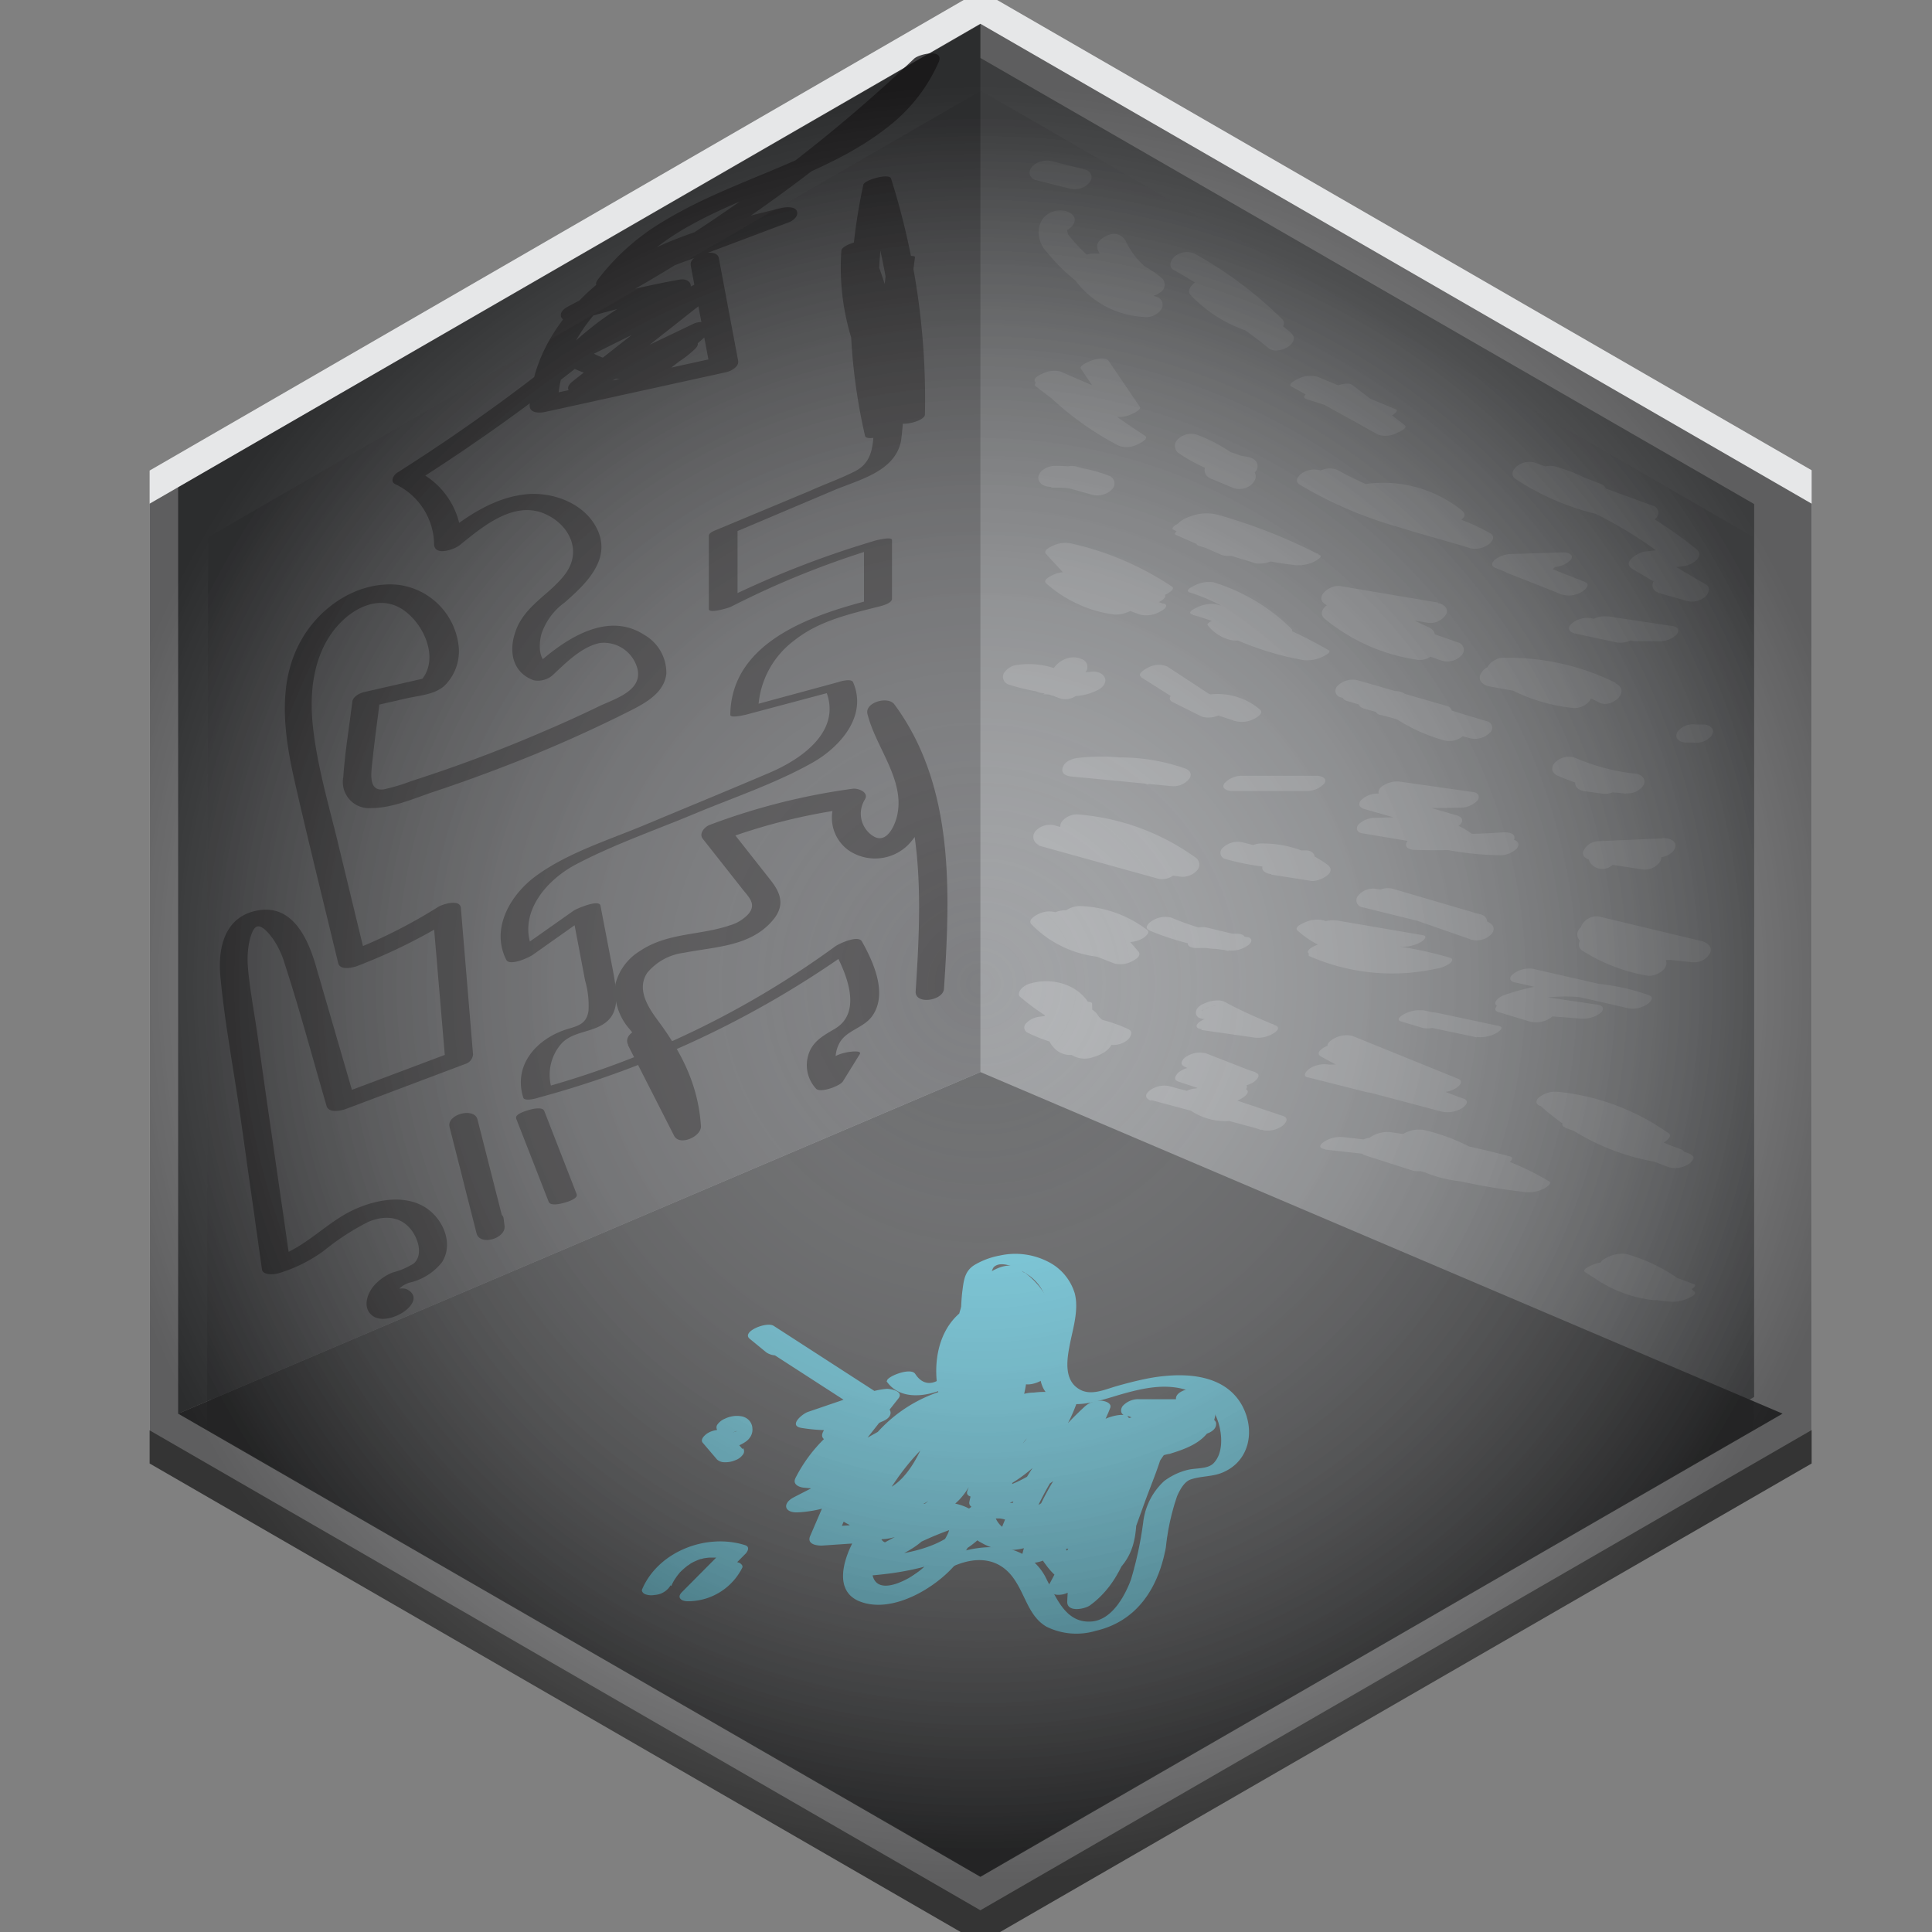 <svg xmlns="http://www.w3.org/2000/svg" xmlns:xlink="http://www.w3.org/1999/xlink" viewBox="0 0 200 200"><rect x="0" y="0" width="200" height="200" fill="#808080" stroke="none"/><defs><style>.cls-1{opacity:0.84;}.cls-2{fill:#939598;}.cls-3{fill:#e6e7e8;}.cls-4{fill:#58595b;}.cls-5{fill:#6d6e71;}.cls-6{fill:#a7a9ac;}.cls-7{fill:#6acce2;}.cls-8{fill:#414042;}.cls-9{opacity:0.59;}.cls-10{fill:url(#radial-gradient);}.cls-11{fill:url(#radial-gradient-2);}</style><radialGradient id="radial-gradient" cx="101.49" cy="101.82" r="89.7" gradientUnits="userSpaceOnUse"><stop offset="0" stop-color="#fff" stop-opacity="0.2"/><stop offset="1"/></radialGradient><radialGradient id="radial-gradient-2" cx="101.49" cy="101.82" r="92.94" gradientUnits="userSpaceOnUse"><stop offset="0" stop-color="#fff"/><stop offset="1"/></radialGradient></defs><g id="Basement"><polygon class="cls-2" points="184.53 50.45 101.49 2.5 18.44 50.45 18.44 146.34 101.49 194.29 184.53 146.34 184.53 50.45"/><path class="cls-3" d="M101.49,197.75l-86-49.68V48.71L101.49-1l86.05,49.68v99.36Zm-80-53.14,80.05,46.21,80.05-46.21V52.18L101.49,6l-80,46.22Z"/><polygon class="cls-4" points="184.53 146.34 101.49 110.98 18.44 146.34 101.49 194.29 184.53 146.34"/><polygon class="cls-5" points="101.49 110.98 101.49 2.5 18.44 50.45 18.44 146.34 101.49 110.98"/><path class="cls-6" d="M113.88,105.59a1.81,1.81,0,0,0-1.52-1.31,3.48,3.48,0,0,0-.91,0,4.19,4.19,0,0,0-1.89.59,2.3,2.3,0,0,0-.48,3.57,2.24,2.24,0,0,0,1.72.77,4,4,0,0,0,1.6-.33c.25-.1.8-.31.78-.65l-.13-4.34c0-.17-.44-.2-.51-.2a3.43,3.43,0,0,0-1.06.14,3.19,3.19,0,0,0-1,.41c-.15.1-.35.22-.34.43l.14,4.33,2.38-1h-.09c-.12,0,.11,0,.12,0l-.17,0-.08,0c-.11,0,.06,0,.06,0l-.17-.09a2.12,2.12,0,0,1-.53-.46l.09.11a2.5,2.5,0,0,1-.5-1.87l0,.14a2,2,0,0,1,.22-.64l.09-.14c.06-.1-.12.11,0,0l.13-.12c.11-.1-.23.16,0,0l-1.37.49c.21-.05-.33,0-.39,0h.09c.08,0,0,0-.11,0l.17,0c.17,0-.11-.07,0,0a1.61,1.61,0,0,1,.54.43l-.08-.11a1.54,1.54,0,0,1,.27.58c0,.17.4.2.51.2a4.11,4.11,0,0,0,2.05-.55c.13-.09.38-.24.34-.43Z"/><path class="cls-6" d="M113.1,104.66c-.92-2.57-3.9-3.56-6.37-2.87a2,2,0,0,0-1.06.63c-.15.2-.32.56-.07.77a24.83,24.83,0,0,0,9.17,4.93,2.28,2.28,0,0,0,1.92-.44c.34-.29.68-.88.1-1.15a16,16,0,0,0-9.14-1.28,2.2,2.2,0,0,0-1.44.7.58.58,0,0,0,.13.93,15.52,15.52,0,0,0,7,1.65l-.91-.73,0,.2c0,.08.08-.09,0,0,0,0,.29-.24.18-.17s.33-.14.36-.15c-.2.06.1,0,.15,0,.21,0,.26,0,.16,0s-.06,0,0,0,.11,0,0,0l.12,0-.07,0c.08.06.1.07,0,0s-.08-.06-.09-.24c0,.12,0-.07,0-.09s0,.08,0-.07c-.11.19,0-.06,0,0s0,0,0,0a.63.63,0,0,1-.2.13,1.63,1.63,0,0,1-.69.13c-.08,0-.34-.11-.16,0l2.28-1.49-3.79-2.23a2.09,2.09,0,0,0-1.73.06c-.36.18-1,.57-.86,1.07.8,2.55,3.62,3.49,6,3,.34-.08,1.78-.82,1.12-1.4l-3.26-2.87a1.86,1.86,0,0,0-1.93-.09c-.33.16-1.28.81-.75,1.27l3.26,2.87,1.12-1.4c.34-.08.07,0,0,0s-.24,0,0,0l-.36,0c.14,0,.08,0,0,0a2.64,2.64,0,0,1-1-.4,3,3,0,0,1-1.29-1.68l-2.59,1.14,3.79,2.23a2.15,2.15,0,0,0,2.06-.24c.46-.3.8-.88.22-1.25a3.16,3.16,0,0,0-3.46.53,1.65,1.65,0,0,0-.5,2.23,2.58,2.58,0,0,0,2.68.53c.84-.22,2-.86,2-1.85,0-.5-.47-.74-.91-.74a12.73,12.73,0,0,1-5.76-1.35L107.3,107a12.54,12.54,0,0,1,7.2,1l2-1.59a22.63,22.63,0,0,1-8.24-4.42l-1.12,1.4c.1,0,.41,0,.06,0l.29,0c.15,0-.22,0,0,0,0,0,.39,0,.13,0a2.67,2.67,0,0,1,1,.36,3.22,3.22,0,0,1,1.47,1.71c.22.62,1.16.57,1.67.42s1.45-.57,1.23-1.19Z"/><path class="cls-6" d="M108.59,95.62a24.18,24.18,0,0,0,7.9,1.9,3.15,3.15,0,0,0,1.78-.37c.22-.13.86-.6.47-.89a12,12,0,0,0-6.83-2.46,2.56,2.56,0,0,0-1.83.66c-.37.4-.16.69.34.8a7.24,7.24,0,0,1,3.83,2.36l2.25-1.27-3.15-.8c-.51-.13-2.88.41-2.26,1.26a6.11,6.11,0,0,0,3.72,2.31,2.66,2.66,0,0,0,1.91-.46c.33-.22.71-.67.16-.91l-7.6-3.31a2.52,2.52,0,0,0-1.88.23c-.29.15-1,.57-.64,1a11.36,11.36,0,0,0,8.51,3.44,2.92,2.92,0,0,0,1.73-.57c.26-.21.5-.68,0-.83l-5.16-1.55a2.78,2.78,0,0,0-2,.31c-.34.19-.92.75-.28,1l5.77,2.26a2.52,2.52,0,0,0,1.88-.23c.31-.15,1-.55.64-1l-1.46-1.68c-.58-.68-3.35.33-2.7,1.08l1.46,1.69,2.51-1.2-5.77-2.26-2.33,1.31L114.69,99l1.75-1.39a9.5,9.5,0,0,1-7-3L107,95.75l7.6,3.31,2.07-1.38a4.85,4.85,0,0,1-2.82-2L111.54,97l3.15.81c.47.11,3-.47,2.26-1.27a8.63,8.63,0,0,0-4.73-2.71l-1.48,1.46a9.71,9.71,0,0,1,5.3,2.06l2.26-1.26a22.34,22.34,0,0,1-7.37-1.77,2.6,2.6,0,0,0-2.05.31c-.35.2-.91.74-.29,1Z"/><path class="cls-6" d="M119.14,113.87l11.7,3.14a2.55,2.55,0,0,0,1.91-.46c.29-.21.74-.76.14-1l-8.27-2.78a2.47,2.47,0,0,0-1.88.21c-.33.17-1,.58-.63,1a6.44,6.44,0,0,0,5.74,2,2.48,2.48,0,0,0,1.46-.65c.22-.24.33-.63-.09-.77a7.81,7.81,0,0,1-3.31-2.2l-1.17,1.22a3,3,0,0,1,1.78.41,2.36,2.36,0,0,0,1.89-.21c.24-.12,1.09-.66.62-1A12.85,12.85,0,0,0,124,110.5a2.59,2.59,0,0,0-1.91.45c-.29.22-.74.77-.15,1l4.52,1.5a2.59,2.59,0,0,0,1.89-.21c.33-.17,1-.58.62-1a12,12,0,0,0-4.1-3.19l-2.32,1.35,5.12,2L130,111l-4.4-1.4a2.62,2.62,0,0,0-2,.29c-.31.19-1,.84-.28,1.06l4.4,1.39a2.56,2.56,0,0,0,2-.29c.34-.2.92-.8.27-1l-5.12-2a2.59,2.59,0,0,0-2,.29c-.38.23-.89.77-.27,1.06a11,11,0,0,1,3.73,3l2.5-1.23-4.52-1.5-2,1.42a10.83,10.83,0,0,1,4.15,1.94l2.51-1.22a6.41,6.41,0,0,0-4.46-.41c-.34.08-1.69.64-1.17,1.22A8.73,8.73,0,0,0,126.9,116l1.37-1.42a4.16,4.16,0,0,1-3.46-1.61l-2.51,1.23,8.27,2.78,2.06-1.43-11.7-3.14a2.55,2.55,0,0,0-2,.55c-.49.42-.31.8.25,1Z"/><path class="cls-6" d="M137.16,119l17,1.91a3.21,3.21,0,0,0,1.91-.47c.25-.16.79-.59.2-.74a109.08,109.08,0,0,0-12.41-2.51,3.36,3.36,0,0,0-1.78.39c-.12.07-.92.56-.51.74a50.48,50.48,0,0,0,11.25,3.58,3.23,3.23,0,0,0,1.86-.29c.2-.08,1.08-.5.69-.81a20.08,20.08,0,0,0-8-3.83,3.15,3.15,0,0,0-1.86.28c-.17.08-1.1.53-.68.81a31,31,0,0,0,8.83,4l2.37-1.18-8.69-2.1a3.11,3.11,0,0,0-1.87.28c-.18.08-1.09.52-.68.81a13.49,13.49,0,0,0,7.16,2.48,3.65,3.65,0,0,0,1.78-.39c.16-.08.89-.51.51-.74a23.09,23.09,0,0,0-11.67-3.51,3.61,3.61,0,0,0-1.91.47c-.3.2-.73.53-.2.74a64.18,64.18,0,0,0,17.61,4.5,3.44,3.44,0,0,0,1.78-.39c.15-.08.89-.52.51-.74a28.67,28.67,0,0,0-17.31-3.92,3.43,3.43,0,0,0-1.73.55c-.26.19-.52.51-.07.66l5.06,1.62a3,3,0,0,0,2-.35c.29-.15,1-.62.34-.82l-5.06-1.62-1.8,1.21a26.3,26.3,0,0,1,15.82,3.68l2.29-1.13a62.7,62.7,0,0,1-17.11-4.42L140.75,119a21.38,21.38,0,0,1,10.81,3.27l2.29-1.13a11.93,11.93,0,0,1-6.3-2.24L145,120l8.69,2.11a3.2,3.2,0,0,0,2-.36c.27-.14,1-.64.34-.82a29.47,29.47,0,0,1-8.48-3.87l-2.54,1.09a19.16,19.16,0,0,1,7.62,3.68l2.55-1.1a48.56,48.56,0,0,1-10.9-3.41L142,118.4a103,103,0,0,1,11.91,2.43l2.11-1.21-17-1.91a3.11,3.11,0,0,0-2.05.55c-.45.33-.39.63.19.7Z"/><path class="cls-6" d="M170.2,133l2.46.92,2.56-1-7.83-1.82a3.5,3.5,0,0,0-1.86.31c-.17.07-1.07.46-.7.73a13.27,13.27,0,0,0,6.26,2.44,3.93,3.93,0,0,0,1.85-.31c.17-.07,1.07-.46.71-.73a15.89,15.89,0,0,0-7-2.89,3.73,3.73,0,0,0-1.86.32c-.16.06-1.08.46-.7.72a18.07,18.07,0,0,0,9,3.07,3.9,3.9,0,0,0,1.77-.41c.19-.08.83-.39.54-.65a17.52,17.52,0,0,0-7.06-3.89,3.36,3.36,0,0,0-2,.38c-.26.12-1,.55-.36.72a16.7,16.7,0,0,1,6.72,3.76l2.31-1.06a16.57,16.57,0,0,1-8.17-2.89l-2.56,1a14.93,14.93,0,0,1,6.63,2.77l2.56-1a12.37,12.37,0,0,1-5.91-2.32l-2.56,1,7.83,1.82a3.53,3.53,0,0,0,1.86-.31c.1-.05,1.12-.57.7-.73l-2.45-.91a2.78,2.78,0,0,0-1.86.18,2.45,2.45,0,0,0-.82.42c-.08.08-.25.3-.06.37Z"/><path class="cls-6" d="M159.51,114.5A22.16,22.16,0,0,1,170,118.42l2.25-1.29A27.55,27.55,0,0,1,162,113.28c-.6-.38-3.25.54-2.51,1.21a23.77,23.77,0,0,0,12.46,5.88,2.72,2.72,0,0,0,1.92-.46c.3-.21.73-.73.14-.94l-9.67-3.57a2.57,2.57,0,0,0-2.05.3c-.34.2-.92.79-.27,1l10.73,4.13a2.56,2.56,0,0,0,2-.29c.37-.22.9-.76.28-1l-9-4.07-2.32,1.34,2,.89a20.44,20.44,0,0,0,2.17.92,3,3,0,0,0,2.23-.36c.32-.18.79-.56.83-1a.35.35,0,0,0-.1-.35h0a2.37,2.37,0,0,0-2.5.36,1.38,1.38,0,0,0-.29.3c-.42.53.36.75.76.75a2.55,2.55,0,0,0,1.92-.76l-.1.09-2.49.36h0l-.09-.35s0,.14,0,.08c.05-1.92,2.54-.14,1.57-.73-.37-.21-.82-.35-1.2-.52L166,115.46a2.54,2.54,0,0,0-2,.3c-.37.22-.9.76-.28,1l9,4.06,2.33-1.33L164.3,115.4,162,116.73l9.67,3.57,2.06-1.41a22.11,22.11,0,0,1-11.56-5.49l-2.51,1.21a29,29,0,0,0,10.83,4,2.87,2.87,0,0,0,1.79-.37c.21-.12.87-.63.46-.92a24,24,0,0,0-11.4-4.29,2.77,2.77,0,0,0-2,.55c-.43.35-.38.86.24.92Z"/><path class="cls-6" d="M135.3,111.5l6.18,1.56a2.82,2.82,0,0,0,1.87-.25c.19-.09,1.12-.63.65-.92a11.08,11.08,0,0,0-6.34-1.68,3,3,0,0,0-1.73.56c-.25.2-.52.65,0,.78l13.34,3.53a2.91,2.91,0,0,0,2-.32c.32-.18.94-.72.3-1a86.92,86.92,0,0,1-12.5-5.7l-2.34,1.27L148.66,113a2.77,2.77,0,0,0,2-.32c.34-.19.92-.7.3-1l-10.95-4.44a2.64,2.64,0,0,0-2,.32c-.35.19-.93.7-.31,1L148.66,113l2.34-1.27-11.93-3.62a2.82,2.82,0,0,0-2,.32c-.4.22-.86.64-.3.95a86.92,86.92,0,0,0,12.5,5.7l2.34-1.27-13.33-3.53-1.77,1.35a8.54,8.54,0,0,1,4.82,1.32l2.53-1.16-6.18-1.56a2.87,2.87,0,0,0-2,.32c-.27.15-1,.78-.3,1Z"/><path class="cls-6" d="M124.35,106.62l5.59.8a3.11,3.11,0,0,0,1.91-.46c.33-.2.72-.59.19-.81-1.7-.72-3.4-1.43-5-2.3a2,2,0,0,0-.72-.28,3.25,3.25,0,0,0-1.51.25c-.48.18-1,.47-1,1a.59.59,0,0,0,.24.5,1.64,1.64,0,0,0,1.19.12,3.19,3.19,0,0,0,1.47-.57c.12-.11.37-.3.32-.51s-.37-.26-.53-.27a3.23,3.23,0,0,0-1.07.11,2.71,2.71,0,0,0-1,.44l-.06,0,.6-.32,0,0,.77-.21h0l.68,0c.35.17.46.2.34.1.06.1.07.11,0,0a1.21,1.21,0,0,0,0-.14c0-.1,0-.14,0,0,.08-.17-.21.19-.22.2l-.6.31h0l-1.14.25a.83.83,0,0,1-.52-.07l.18.1.33.17.8.41c.44.21.89.43,1.34.63.93.43,1.88.82,2.82,1.22l2.1-1.27-5.59-.8a2.72,2.72,0,0,0-1.06.11,3,3,0,0,0-1,.44c-.14.11-.37.28-.32.5s.37.25.53.27Z"/><path class="cls-6" d="M111.91,88.18l6.63.94.6-2.2a30,30,0,0,1-10-1.4l-1.66,2,12.22,3.39a1.94,1.94,0,0,0,2.05-.55.89.89,0,0,0-.39-1.46L114,86.26a1.94,1.94,0,0,0-2,.55.9.9,0,0,0,.39,1.47,44.29,44.29,0,0,0,9.8,2.47,2,2,0,0,0,1.72-.64.88.88,0,0,0-.11-1.31,24.08,24.08,0,0,0-12.09-4.48,2,2,0,0,0-1.71.64.88.88,0,0,0,.11,1.31,16.8,16.8,0,0,0,11.49,3.9c1.06,0,2.4-1.51.95-2.12a27.19,27.19,0,0,0-7.89-2,1.89,1.89,0,0,0-1.89.9,1,1,0,0,0,.9,1.28,24.61,24.61,0,0,1,7.22,1.8l1-2.11a14,14,0,0,1-9.51-3.4l-1.6,2a21.36,21.36,0,0,1,10.84,4l1.61-2a40.48,40.48,0,0,1-9.13-2.3l-1.66,2,7.38,2.65,1.66-2-12.22-3.4a2,2,0,0,0-2.05.55.9.9,0,0,0,.39,1.47,34.53,34.53,0,0,0,11.42,1.59,1.68,1.68,0,0,0,1.55-1.06c.15-.63-.35-1-.94-1.14L112.89,86a1.83,1.83,0,0,0-1.88.9c-.3.67.27,1.19.9,1.28Z"/><path class="cls-6" d="M119,96.33a28.52,28.52,0,0,0,8.22,2.06,2.88,2.88,0,0,0,2-.55c.16-.13.37-.33.31-.56S129.18,97,129,97l-4.15-1a2.81,2.81,0,0,0-1.78.38c-.19.11-.89.62-.47.89a6.36,6.36,0,0,0,4.59.84c.51-.1,1.37-.29,1.61-.82s-.42-.63-.8-.63h-3a2.55,2.55,0,0,0-1.92.76c-.41.54.35.72.75.72h3l.81-1.45-.39.06c.28,0-.12,0-.15,0-.37,0,.18,0-.19,0l-.39-.06a4,4,0,0,1-1.22-.5L123,97.44l4.14,1L129,97A26.7,26.7,0,0,1,121.28,95a2.54,2.54,0,0,0-2,.31c-.34.21-.92.74-.29,1Z"/><path class="cls-6" d="M136,96.48,144.92,98,147,96.8a46.42,46.42,0,0,1-10.15-1.56,3.11,3.11,0,0,0-1.87.29c-.22.09-1,.45-.68.78a9.9,9.9,0,0,0,7.27,2.55l1.25-1.21-5.26.23a3.54,3.54,0,0,0-1.6.47c-.1.05-.75.48-.39.64a21.36,21.36,0,0,0,13.06,1.3,3.41,3.41,0,0,0,1.48-.58c.23-.2.35-.45,0-.56a38.53,38.53,0,0,0-12.68-1.55,3.45,3.45,0,0,0-1.73.54c-.27.19-.51.49-.07.64a18.6,18.6,0,0,0,7.87.93,3,3,0,0,0,1.93-.7c.39-.48-.34-.54-.69-.51a15.93,15.93,0,0,1-6.74-.87l-1.81,1.18a35.19,35.19,0,0,1,11.54,1.49l1.45-1.14A17.68,17.68,0,0,1,138.34,98l-2,1.11,5.26-.23a2.93,2.93,0,0,0,1.94-.7c.39-.5-.35-.52-.69-.51a8.22,8.22,0,0,1-5.8-2.34l-2.55,1.08A49.9,49.9,0,0,0,145.17,98a3.68,3.68,0,0,0,1.92-.48c.21-.12.81-.61.2-.71l-8.87-1.52a3.48,3.48,0,0,0-2,.36c-.22.11-1,.68-.35.8Z"/><path class="cls-6" d="M156.9,101.71l11.74,2.68a2.73,2.73,0,0,0,1.92-.46c.3-.21.73-.68.16-.9a22.41,22.41,0,0,0-15.05,0c-.57.19-1.45,1-.36,1.2l8.33,1.23,1.81-1.43-8.29-.63a3.09,3.09,0,0,0-1.92.46c-.27.2-.75.72-.15.9l3.31,1a2.76,2.76,0,0,0,2-.31c.3-.17,1-.78.29-1l-3.31-1-2.07,1.35,8.29.64a3,3,0,0,0,2.05-.55c.45-.37.36-.79-.24-.88l-8.33-1.22-.36,1.2a17.49,17.49,0,0,1,11.62.34l2.08-1.36-11.74-2.68a2.7,2.7,0,0,0-2.05.55c-.49.39-.33.75.23.87Z"/><path class="cls-6" d="M146.31,106l6.54,1.38,2.38-1.13-7.83-1.65a3.41,3.41,0,0,0-2,.36c-.28.14-1,.59-.35.78l2.26.68a3.14,3.14,0,0,0,2-.36c.28-.14,1-.58.35-.77l-2.26-.69L145,105.7l7.83,1.64a3.33,3.33,0,0,0,2-.36c.24-.12,1-.63.35-.77l-6.55-1.39a3.4,3.4,0,0,0-2,.37c-.24.12-1,.63-.35.77Z"/><path class="cls-6" d="M166.77,98.74l8.35.86a1.88,1.88,0,0,0,1.89-.91c.31-.71-.3-1.14-.91-1.28l-10.53-2.52c-1.22-.29-2.81,1.31-1.31,2.1a21.05,21.05,0,0,0,8.16,2.37l.61-2.2a22.39,22.39,0,0,1-7.29-.61,2,2,0,0,0-1.92.43c-.39.39-.59,1.08,0,1.44a18.33,18.33,0,0,0,6.71,2.58c1,.17,2.76-1,1.6-2a17.31,17.31,0,0,0-6.6-3.43,1.94,1.94,0,0,0-2,.55.89.89,0,0,0,.39,1.47,15.68,15.68,0,0,1,6,3.13l1.6-2A14.87,14.87,0,0,1,166,96.7l-1.93,1.87a26.36,26.36,0,0,0,8.71.8,1.67,1.67,0,0,0,1.54-1.06,1,1,0,0,0-.94-1.14A19.29,19.29,0,0,1,165.91,95l-1.32,2.1,10.53,2.52,1-2.19-8.35-.86a1.87,1.87,0,0,0-1.89.9,1,1,0,0,0,.91,1.29Z"/><path class="cls-6" d="M145.8,95l6.52,2.27a2.09,2.09,0,0,0,2.05-.55c.47-.53.24-1-.35-1.29A50.72,50.72,0,0,0,142.38,92a2,2,0,0,0-1.8.74.72.72,0,0,0,.43,1.17l10.62,2.62a2.14,2.14,0,0,0,2.05-.55.74.74,0,0,0-.34-1.29L144.16,92a2.16,2.16,0,0,0-2,.55.75.75,0,0,0,.35,1.3l9.17,2.67,1.71-1.84-10.63-2.63L141.34,94a48.43,48.43,0,0,1,11,3.3l1.7-1.84-6.52-2.27a2.09,2.09,0,0,0-2.05.55A.75.75,0,0,0,145.8,95Z"/><path class="cls-6" d="M131.6,90.54l4.14.65c.75.12,2.8-.84,1.67-1.68a11.16,11.16,0,0,0-6.71-2.19,2.41,2.41,0,0,0-1.72.61c-.28.29-.44.88.05,1.08a12.35,12.35,0,0,0,5.44.91,1.82,1.82,0,0,0,1.58-1c.18-.54-.35-.9-.87-.89a22.43,22.43,0,0,1-6.53-.83,2.24,2.24,0,0,0-2.05.55.67.67,0,0,0,.32,1.19,24.92,24.92,0,0,0,7.19.94l.7-1.84h-.39l-.46,0c-.3,0-.65-.06-.9-.1a9.1,9.1,0,0,1-1.76-.49l-1.67,1.68A9,9,0,0,1,135.14,91l1.67-1.69-4.14-.65a2,2,0,0,0-1.9.83c-.36.65.31.94.83,1Z"/><path class="cls-6" d="M113.28,80.14l5.63,1a2.23,2.23,0,0,0,2-.55.69.69,0,0,0-.33-1.22,21.42,21.42,0,0,0-9-.91c-.56.06-1.38.35-1.57,1s.37.87.88.92l10.39,1a2.1,2.1,0,0,0,1.81-.73c.35-.48.13-.91-.41-1.1a20.24,20.24,0,0,0-8.49-1.06c-.59,0-1.52.41-1.62,1.08s.81.84,1.3.79a16.9,16.9,0,0,1,7.08,1l1.4-1.83-10.4-1-.69,1.87a18,18,0,0,1,7.56.81l1.72-1.77-5.63-1a2.25,2.25,0,0,0-2,.54.69.69,0,0,0,.33,1.23Z"/><path class="cls-6" d="M108,71.87c.07,0,.58,0,.27,0a3,3,0,0,1,.52.07c-.23,0,.24.08.28.1l.24.11c-.09,0-.07,0,.06,0a1.9,1.9,0,0,0,2.08-.17c.49-.41.73-1.06.15-1.51a8.42,8.42,0,0,0-6.19-1.65,1.89,1.89,0,0,0-1.51.9.84.84,0,0,0,.55,1.15,20.25,20.25,0,0,0,8.18.89l-.51-1.93-.15.06-.17.06-.23.06c-.28.08.14,0,0,0s-.31.08,0,0c-.09,0-.14,0,0,0l.07,0c-.11-.08-.13-.09,0,0s0,0,0-.07l.06.13,0-.07s0-.28,0-.08,0-.06,0-.08a.8.8,0,0,0,0-.15c0,.22-.05.14,0,0s-.19.24,0,.07a1.13,1.13,0,0,1-.37.28,1.4,1.4,0,0,1-1,.14c-.13,0-.14,0,0,0a1.91,1.91,0,0,0,2-.55.85.85,0,0,0-.38-1.41c-1.53-.69-3.6.82-3.13,2.52a2.09,2.09,0,0,0,1.87,1.31,5.68,5.68,0,0,0,2.89-.59c.45-.18,1-.72.81-1.25s-.84-.72-1.32-.68-1.22.1-1.82.1h-.19l-.49,0c-.31,0-.61,0-.91-.07-.6-.07-1.21-.16-1.8-.28l-.21,0-.41-.1-.94-.28-1,2c.22,0,.43,0,.66-.06h.3c-.33,0,.06,0,.1,0l.6.07.36.07c-.19,0,0,0,.07,0a6.24,6.24,0,0,1,1.18.45l.09,0,.26.16c.2.13.4.27.59.42l2.23-1.68a5.45,5.45,0,0,0-3.34-.75c-.64.06-1.52.44-1.6,1.18s.77,1,1.34,1Z"/><path class="cls-6" d="M118.13,70.11l6.1,3.85,2.53-1.17-3.09-1.53-2.34,1.27,6.61,2.13a2.73,2.73,0,0,0,1.88-.24c.26-.13,1-.56.65-.93A6.76,6.76,0,0,0,124,72.16c-.37.09-1.42.44-1.29,1s1.31.3,1.61.22.18,0,0,0l.28,0c-.12,0-.1,0,.07,0H125a4.69,4.69,0,0,1,.84.15,4.61,4.61,0,0,1,1.91,1.11l2.52-1.17-6.61-2.12a2.76,2.76,0,0,0-2,.31c-.38.21-.88.67-.3,1l3.09,1.54a2.5,2.5,0,0,0,1.87-.24c.2-.1,1.12-.64.65-.94L120.84,69a2.24,2.24,0,0,0-1.89.06c-.19.08-1.33.68-.82,1Z"/><path class="cls-6" d="M131.55,81.88h3.64l1.15-1.57h-7.67a2.45,2.45,0,0,0-1.92.78c-.38.56.33.79.77.79H133a2.43,2.43,0,0,0,1.92-.77c.39-.56-.33-.8-.77-.8h-2.33a2.45,2.45,0,0,0-1.92.78c-.38.56.33.79.77.79H133l1.15-1.57h-5.5l-1.15,1.57h7.67a2.44,2.44,0,0,0,1.92-.77c.38-.56-.33-.8-.77-.8H132.7a2.44,2.44,0,0,0-1.92.78c-.39.56.33.79.77.79Z"/><path class="cls-6" d="M143.27,82.51l7.52,1.06L152.24,82l-9.53.15a2.49,2.49,0,0,0-1.82.69c-.36.43-.15.77.37.92L149.15,86l1.45-1.6-8.14.26a2.52,2.52,0,0,0-1.82.68c-.33.4-.18.83.37.92l9.35,1.57a2.74,2.74,0,0,0,1.79-.35c.25-.16.84-.68.44-1a8.51,8.51,0,0,0-7.33-1.54c-.39.09-2,1-1,1.43a31,31,0,0,0,10.93,2.16,2.43,2.43,0,0,0,1.82-.69c.35-.42.17-.8-.36-.92a30.94,30.94,0,0,0-9.45-.56c-.53,0-1.39.34-1.6.88s.39.73.83.74c2.9.08,5.8,0,8.7-.19.51,0,1.54-.38,1.64-1s-.85-.65-1.25-.62c-2.65.18-5.3.22-8,.15l-.76,1.62a26.36,26.36,0,0,1,8.07.53l1.45-1.6a27.83,27.83,0,0,1-9.75-1.92l-1,1.42a5.31,5.31,0,0,1,4.25,1.22l2.24-1.35-9.36-1.57-1.45,1.61,8.15-.26a2.5,2.5,0,0,0,1.82-.69c.36-.44.14-.77-.37-.92L143,82.15l-1.45,1.6,9.53-.14a2.49,2.49,0,0,0,1.82-.69c.33-.39.19-.84-.37-.92l-7.51-1.07a2.64,2.64,0,0,0-2.05.55c-.42.39-.36.94.27,1Z"/><path class="cls-6" d="M172.07,86.79l-6.58.29a1.76,1.76,0,0,0-1.57,1c-.21.62.4.89.9,1L170,90l1-2-4-.76a2.27,2.27,0,0,0-2.4,1,1,1,0,0,0,.2,1.28,1.53,1.53,0,0,0,2.58-1.34c0-.26-.4-.47-.6-.54a2.05,2.05,0,0,0-1.1,0c-.63.19-1.24.59-1.2,1.3,0-.33,0-.16,0-.1L167,88h0l.33.41s0,.26,0,.18a.15.15,0,0,0,0-.09s0-.1,0-.1a.42.42,0,0,1-.12.26,1.58,1.58,0,0,1-1.53.62c.46.13.95.18,1.42.27L170,90a1.93,1.93,0,0,0,1.89-.86c.3-.68-.27-1-.86-1.12l-5.13-1-.67,2,6.59-.28c.6,0,1.52-.44,1.61-1.12s-.8-.88-1.32-.86Z"/><path class="cls-6" d="M161.3,80.32a23.77,23.77,0,0,0,7,1.84l1-2-4.27-.3a1.94,1.94,0,0,0-1.89.88c-.28.66.25,1.07.87,1.16l1.89.26a1.93,1.93,0,0,0,1.89-.87c.28-.67-.26-1.07-.87-1.16L165,79.83l-1,2,4.26.29a2,2,0,0,0,1.9-.87c.27-.65-.25-1.1-.87-1.16s-1.15-.14-1.71-.25l-.37-.07-.27-.06-.78-.19A23.68,23.68,0,0,1,163,78.43a2,2,0,0,0-2.05.54.91.91,0,0,0-.25.79,1,1,0,0,0,.61.56Z"/><path class="cls-6" d="M142.79,73.12a17.85,17.85,0,0,0,6.73,3.53,2.22,2.22,0,0,0,1.92-.45c.37-.32.63-.89.08-1.2a25.59,25.59,0,0,0-6.93-2.75l-1.4,1.82a38.64,38.64,0,0,1,7.69,2.06l1.72-1.77-9.78-2.8-1.73,1.76,11.07,3.1a2.2,2.2,0,0,0,2.05-.55.68.68,0,0,0-.32-1.21l-12.72-3.85-1.72,1.76L148,74.84a2.23,2.23,0,0,0,2.05-.55.69.69,0,0,0-.32-1.22l-9.18-2.65a2.2,2.2,0,0,0-2.05.55.69.69,0,0,0,.32,1.22L148,74.84l1.73-1.77-8.57-2.26a2.21,2.21,0,0,0-2,.55.68.68,0,0,0,.33,1.21l12.71,3.85,1.73-1.76-11.07-3.1a2.2,2.2,0,0,0-2,.55.68.68,0,0,0,.32,1.21l9.79,2.81a2.19,2.19,0,0,0,2-.55c.48-.5.27-1-.32-1.22a42.11,42.11,0,0,0-8.34-2.17,2.1,2.1,0,0,0-1.81.73.66.66,0,0,0,.42,1.09,23.72,23.72,0,0,1,6.38,2.52l2-1.65a15.51,15.51,0,0,1-5.78-3,1.83,1.83,0,0,0-1.94-.12c-.34.15-1.28.87-.73,1.32Z"/><path class="cls-6" d="M129.88,65.14a3.56,3.56,0,0,1-2-1.27l-2.82.88a30.3,30.3,0,0,0,9.92,3.59,3.69,3.69,0,0,0,1.85-.32c.14-.06,1.09-.49.71-.71a45.92,45.92,0,0,0-11.71-4.77,3.46,3.46,0,0,0-2,.38c-.29.14-1,.51-.37.7l7.7,2.51c.42.14,3-.54,2.56-1a19.62,19.62,0,0,0-8.13-4.86,3.26,3.26,0,0,0-2,.38c-.28.13-1,.51-.37.7a19.18,19.18,0,0,1,7.79,4.74l2.56-1-7.7-2.51-2.39,1.08a44.5,44.5,0,0,1,11.36,4.66l2.57-1a28.74,28.74,0,0,1-9.57-3.47c-.44-.25-1.24,0-1.67.13-.13,0-1.35.49-1.15.74a4.25,4.25,0,0,0,2.56,1.57,3.54,3.54,0,0,0,2-.38c.23-.11,1-.57.37-.7Z"/><path class="cls-6" d="M120.44,62.5a19.1,19.1,0,0,1-6-3.29c-.58-.47-3.28.46-2.72,1a8.74,8.74,0,0,0,6.84,2.48,3.58,3.58,0,0,0,1.6-.47c.13-.08.71-.47.37-.67l-6.39-3.81a2.42,2.42,0,0,0-1.88.12c-.19.07-1.29.57-.84.9a17.91,17.91,0,0,0,7.61,3.1,3.25,3.25,0,0,0,1.78-.39c.17-.09.88-.51.51-.75a31.28,31.28,0,0,0-10.49-4.48,3.1,3.1,0,0,0-1.87.27c-.25.12-1,.46-.68.83l2.76,3,1.22-1a3.42,3.42,0,0,1-1.44-.08,3.11,3.11,0,0,0-1.87.28c-.22.1-1,.49-.67.83a13.27,13.27,0,0,0,7,3.24,3.34,3.34,0,0,0,1.78-.39c.23-.12.82-.46.51-.76a6.29,6.29,0,0,0-4.27-1.75,3.5,3.5,0,0,0-2,.55c-.43.3-.41.71.19.72a5,5,0,0,1,3.41,1.5l2.29-1.14a11.82,11.82,0,0,1-6.17-3l-2.55,1.1a8.45,8.45,0,0,0,4.09-.09c.23-.06,1.67-.53,1.22-1l-2.75-3-2.55,1.1a30.28,30.28,0,0,1,10.14,4.32l2.29-1.15a16.06,16.06,0,0,1-6.75-2.85l-2.72,1,6.39,3.81,2-1.15a7,7,0,0,1-5.35-2.23l-2.72,1a20.06,20.06,0,0,0,6.36,3.45,2.91,2.91,0,0,0,2-.35c.3-.15,1-.63.33-.83Z"/><path class="cls-6" d="M108.84,50.48h.37l.55,0q.61,0,1.23.15a5.6,5.6,0,0,1,.59.12c-.34-.11,0,0,0,0l.32.09c.4.11.79.24,1.18.39l1.67-2-3.25-.92a2,2,0,0,0-1.1,0,1.86,1.86,0,0,0-1,.57.92.92,0,0,0-.24.82,1,1,0,0,0,.62.59l3.25.92a2,2,0,0,0,1.1,0,1.9,1.9,0,0,0,1-.57.85.85,0,0,0-.38-1.41,14.85,14.85,0,0,0-5.67-1,2,2,0,0,0-1.09.4,1.17,1.17,0,0,0-.51.77c0,.75.73,1,1.34,1Z"/><path class="cls-6" d="M126.45,54.81l-2.16-.49a3.34,3.34,0,0,0-1.86.31c-.11,0-1.12.56-.7.74l4.76,2.09a2.67,2.67,0,0,0,1.86-.17c.16,0,1.29-.53.87-.81a7,7,0,0,0-2.73-1.09,3.59,3.59,0,0,0-2,.38c-.28.13-1,.55-.36.74L130,58.32A3.12,3.12,0,0,0,131.8,58c.11,0,1.13-.57.7-.74l-8.29-3.41a2.78,2.78,0,0,0-1.86.17c-.12,0-1.32.6-.87.82a39.24,39.24,0,0,0,12.58,3.66,3.83,3.83,0,0,0,1.86-.3c.13-.06,1.12-.54.7-.75a56.58,56.58,0,0,0-10.55-4.16,4.7,4.7,0,0,0-2.8.15c-.44.15-1.67.63-1.43,1.31.18.52,1,.54,1.42.5s2.41-.36,2.22-1.23c-.12-.6-3,.09-2.89.78,0,.08,0,.1,0,.08l.32-.29-.06,0,1-.4c1-.32,1.34-.35,1.07-.1a.83.83,0,0,1-.15-.11.19.19,0,0,1,0-.12c.13-.27-.11-.21-.71.19-1,.32-.83.19-.33.32.3.08.6.18.89.27q1.56.48,3.09,1a58.4,58.4,0,0,1,6.23,2.72l2.56-1.05a38.19,38.19,0,0,1-12.24-3.54l-2.73,1,8.29,3.4,2.56-1-5.84-1.81-2.39,1.12a5.92,5.92,0,0,1,2.39,1l2.73-1-4.75-2.09-2.56,1,2.16.49a3.4,3.4,0,0,0,2-.38c.25-.11,1-.59.36-.74Z"/><path class="cls-6" d="M148.87,62.38l-10.13-1.71c-1.09-.18-2.91,1.24-1.35,2l8.87,4.17,1.69-1.9-8.82-2.6a2.08,2.08,0,0,0-1.93.44c-.43.41-.54.92,0,1.33a19.47,19.47,0,0,0,9.53,4.19,2,2,0,0,0,1.71-.62c.3-.34.41-1-.08-1.22l-5.21-2.68-2,1.77,8.13,2.85a2,2,0,0,0,2-.55.79.79,0,0,0-.36-1.35l-8.13-2.85a2,2,0,0,0-1.92.43c-.36.34-.64,1,0,1.34l5.21,2.68,1.63-1.84a17.18,17.18,0,0,1-8.31-3.78l-2,1.77,8.82,2.59a2.05,2.05,0,0,0,2.05-.55c.48-.55.23-1.07-.36-1.35l-8.87-4.17-1.36,2,10.13,1.7a1.93,1.93,0,0,0,1.89-.87c.32-.67-.29-1.07-.87-1.17Z"/><path class="cls-6" d="M167.24,70.68A25,25,0,0,0,155.5,68.1c-.84,0-2.32,1.19-1.23,2a18.21,18.21,0,0,0,8.49,3.18,2,2,0,0,0,1.71-.63.87.87,0,0,0-.1-1.31,20.06,20.06,0,0,0-9.61-2.47,1.68,1.68,0,0,0-1.55,1.05c-.15.64.35,1,.94,1.13l4.92.89A1.83,1.83,0,0,0,161,71c.31-.69-.28-1.16-.89-1.27l-4.93-.89L154.52,71a16.12,16.12,0,0,1,7.62,2l1.61-1.94a15.54,15.54,0,0,1-7.26-2.72l-1.23,2a22,22,0,0,1,10.32,2.4c1.24.62,3.32-1.17,1.66-2Z"/><path class="cls-6" d="M176.39,75h-.86a1.57,1.57,0,0,0-.57,0,1.63,1.63,0,0,0-.57.17,1.34,1.34,0,0,0-.45.29,1,1,0,0,0-.31.34l-.09.25a.57.57,0,0,0,.13.47l.2.17a1.31,1.31,0,0,0,.6.18h.86a1.83,1.83,0,0,0,.57,0,1.88,1.88,0,0,0,.57-.17,1.51,1.51,0,0,0,.45-.29,1,1,0,0,0,.31-.35l.09-.25a.58.58,0,0,0-.13-.47l-.2-.17a1.43,1.43,0,0,0-.6-.17Z"/><path class="cls-6" d="M107.24,40q4.16,3.24,8.57,6.12l2.72-1a31.54,31.54,0,0,1-8.63-6.58l-2.54,1.11,8,3.45a2.71,2.71,0,0,0,1.7-.19c.17-.07,1.14-.49.93-.8l-3.21-4.73c-.52-.77-3.2.33-2.89.78l3.2,4.73,2.63-1-8-3.45a2.77,2.77,0,0,0-1.87.27c-.27.12-1,.47-.67.85a31.69,31.69,0,0,0,8.63,6.58,2.37,2.37,0,0,0,1.88-.11c.18-.07,1.32-.6.84-.92-2.94-1.91-5.8-4-8.57-6.12-.46-.36-1.41-.08-1.88.11-.21.08-1.29.57-.84.92Z"/><path class="cls-6" d="M125.29,49.52l2.4,1a1.94,1.94,0,0,0,1.8-.31,1.63,1.63,0,0,0,.42-.52.82.82,0,0,0-.07-.84A16.14,16.14,0,0,0,123.9,45a1.94,1.94,0,0,0-1.92.43.92.92,0,0,0,0,1.45,16.39,16.39,0,0,0,6.25,2.63,1.82,1.82,0,0,0,1.88-.91c.27-.7-.25-1.16-.9-1.29l-.39-.08c-.07,0-.5-.1-.13,0A4.57,4.57,0,0,1,128,47a14.35,14.35,0,0,1-1.43-.52l-.66-.31a1.89,1.89,0,0,1-.35-.17c.26.16,0,0-.11-.06-.44-.25-.87-.52-1.28-.8L122.25,47a15.15,15.15,0,0,1,1.44.61l.17.09c.13.07.15,0,0,0a2.17,2.17,0,0,1,.33.19l.69.42a14,14,0,0,1,1.26.92c.2.15.39.32.58.49l.31.29s.17.16.06.06.1.09.1.09l2.15-1.66-2.4-1a1.87,1.87,0,0,0-2,.55.9.9,0,0,0,.39,1.47Z"/><path class="cls-6" d="M136.12,50.1a37.07,37.07,0,0,0,8.5,3.42,2.36,2.36,0,0,0,2-.55c.44-.45.31-.93-.3-1.11a86.14,86.14,0,0,1-9.52-3.13,2.27,2.27,0,0,0-2,.25c-.44.29-.83.85-.24,1.2a42.54,42.54,0,0,0,10.24,4.39,2.36,2.36,0,0,0,2-.55c.46-.47.3-.91-.29-1.11-.89-.29-1.77-.61-2.64-.95a2.32,2.32,0,0,0-2.06.25c-.36.24-.9.94-.23,1.21,3.46,1.4,7.1,2.23,10.66,3.34a2.37,2.37,0,0,0,1.92-.45c.37-.3.64-.8.1-1.11-4.08-2.33-8.78-2.92-13.14-4.53a2.35,2.35,0,0,0-2.06.26c-.42.27-.84.86-.23,1.2a21.48,21.48,0,0,0,10.75,2.26c.62,0,2.87-.74,1.7-1.59a13,13,0,0,0-10.68-2.56c-.46.11-1.64.71-1.13,1.36A4.32,4.32,0,0,0,142,53.25c1,.24,2,.19,3,.37a2.39,2.39,0,0,0,2.05-.55c.4-.41.35-1-.3-1.1-.91-.17-1.82-.18-2.73-.32a2.76,2.76,0,0,1-1.79-1.21l-1.13,1.36c2.81-.66,5.77.85,8,2.45l1.7-1.59a19,19,0,0,1-9.57-2l-2.29,1.46c4.35,1.6,9.07,2.21,13.14,4.53l2-1.56c-3.37-1.05-6.84-1.81-10.12-3.14l-2.29,1.46c1,.41,2.1.8,3.17,1.15l1.76-1.66a40.36,40.36,0,0,1-9.71-4.18l-2.29,1.45a90.49,90.49,0,0,0,10.06,3.34l1.75-1.66a34.34,34.34,0,0,1-8-3.22,2.18,2.18,0,0,0-2,.25c-.42.28-.85.87-.24,1.21Z"/><path class="cls-6" d="M161.86,57.18l-5.37.17a2.9,2.9,0,0,0-1.73.58c-.29.24-.47.66,0,.84l7,2.81,2.33-1.33L158.38,58l-1.74,1.42,2.35.11a2.46,2.46,0,0,0,1.92-.77c.4-.56-.36-.73-.76-.75l-2.35-.1a2.73,2.73,0,0,0-1.73.57c-.28.24-.47.67,0,.85l5.66,2.22a2.57,2.57,0,0,0,2.05-.3c.33-.21.92-.77.28-1l-7-2.8-1.75,1.42,5.38-.17a2.55,2.55,0,0,0,1.92-.76c.39-.54-.34-.77-.76-.76Z"/><path class="cls-6" d="M163,65.57l4.34.93a2.71,2.71,0,0,0,1.78-.36c.27-.16.83-.63.46-1a5.3,5.3,0,0,0-3.36-1.34,2.5,2.5,0,0,0-1.83.68c-.33.39-.18.8.36.88l6.66,1,1.47-1.56h-2.41a2.42,2.42,0,0,0-1.92.78c-.38.56.33.8.77.8h2.41a2.52,2.52,0,0,0,1.82-.68c.34-.39.19-.79-.35-.88l-6.66-1L165,65.43h.09l.33.06a2.45,2.45,0,0,1,.45.17,3,3,0,0,1,.94.63L169.09,65,164.75,64a2.56,2.56,0,0,0-2.05.55c-.46.4-.33.85.26,1Z"/><path class="cls-6" d="M171.6,61.35l3,.85a2.11,2.11,0,0,0,1.93-.43c.37-.35.61-1,0-1.3l-5.38-3.16L170,59.11l4.3-.5c.79-.09,2.29-1,1.27-1.8a45.52,45.52,0,0,0-11.1-6.57l-1.7,1.86,6.65,2.1a2.07,2.07,0,0,0,2-.55.76.76,0,0,0-.35-1.31l-12.19-4.45a2.08,2.08,0,0,0-1.93.44c-.39.36-.59.94,0,1.29a26.26,26.26,0,0,0,8.31,3.59,2.14,2.14,0,0,0,1.92-.43c.43-.4.54-.9.05-1.3A17.38,17.38,0,0,0,161,48.29a2.1,2.1,0,0,0-2,.55.76.76,0,0,0,.35,1.31l4.59,1.77c1.15.44,3.38-1.21,1.7-1.86L161,48.29l-1.7,1.86a15.54,15.54,0,0,1,5.62,2.94l2-1.74A24.42,24.42,0,0,1,159.15,48l-2,1.73,12.19,4.45,1.7-1.86-6.65-2.1a2.08,2.08,0,0,0-2,.55.77.77,0,0,0,.35,1.31,43,43,0,0,1,10.55,6.32l1.27-1.8-4.3.5c-.65.08-2.44,1.11-1.27,1.8l5.38,3.16,2-1.73-3-.86a2.1,2.1,0,0,0-2.05.55.76.76,0,0,0,.35,1.31Z"/><path class="cls-6" d="M135.24,41.32l6.69,2.12a3.08,3.08,0,0,0,1.86-.29c.12,0,1.14-.6.69-.78L136.39,39a2.76,2.76,0,0,0-1.87.15c-.13.06-1.31.6-.85.85l9,5a2.54,2.54,0,0,0,1.87-.15c.19-.08,1.28-.53.86-.85L140,39.86c-.44-.34-1.42,0-1.87.15-.19.08-1.28.53-.86.85L142.66,45l2.73-1-9-5-2.72,1,8.09,3.37,2.55-1.07-6.7-2.12a3.09,3.09,0,0,0-2,.36c-.28.14-1,.58-.34.78Z"/><path class="cls-6" d="M133.6,34.41a53.66,53.66,0,0,0-7.89-5.31,1.9,1.9,0,0,0-1.91.09c-.4.24-1,.88-.54,1.36a14.24,14.24,0,0,0,7.66,4.18,2,2,0,0,0,1.59-.51c.27-.26.6-.81.24-1.16a42,42,0,0,0-9-6.76,2,2,0,0,0-2.08.19c-.43.32-.8,1.1-.16,1.46a39.84,39.84,0,0,1,8.56,6.38l1.83-1.66a11.71,11.71,0,0,1-6-3.38l-2.45,1.45a54.46,54.46,0,0,1,7.89,5.31c1,.79,3.52-.61,2.24-1.64Z"/><path class="cls-6" d="M113.58,25.72A9.85,9.85,0,0,0,118,30.45a1.92,1.92,0,0,0,2.08-.16.94.94,0,0,0,.15-1.54,10.92,10.92,0,0,0-7.16-2.5c-.73,0-2.1.87-1.44,1.73A14,14,0,0,0,116.51,32a1.91,1.91,0,0,0,1.93-.43c.39-.4.57-1,0-1.42l-5.32-3.6c-.93-.63-3.15.18-2.44,1.5a9.43,9.43,0,0,0,7.73,4.76,1.9,1.9,0,0,0,1.79-.77.85.85,0,0,0-.47-1.31,20.29,20.29,0,0,1-6.31-3.55,19.84,19.84,0,0,1-2.52-2.5l-.26-.32c-.13-.17,0,.13-.06-.1a1.58,1.58,0,0,1-.09-.31s-.05-.34,0-.13c0-.1,0-.2,0-.3s.06-.29,0-.13,0,.07,0,0,0-.09,0,0a1.27,1.27,0,0,1-1.41.57c-.21-.06-.24-.06-.1,0,1.22.61,3.32-1.17,1.66-2a2.3,2.3,0,0,0-2.63.61,2.37,2.37,0,0,0-.46,1.86,3,3,0,0,0,.82,1.67A22.88,22.88,0,0,0,110,27.88a22.36,22.36,0,0,0,8,4.89l1.33-2.08a7.26,7.26,0,0,1-6.07-3.89l-2.44,1.49,5.32,3.6,2-1.84a11.33,11.33,0,0,1-4-3.36l-1.45,1.73c.51,0-.11,0,.19,0l.39,0,.79.11a7.58,7.58,0,0,1,1.28.37A8.65,8.65,0,0,1,118,30.45l2.23-1.7a8.14,8.14,0,0,1-3.7-3.81,1.38,1.38,0,0,0-1.72-.63c-.48.14-1.48.73-1.18,1.41Z"/><path class="cls-6" d="M107.26,18.65l3.43.86a2.05,2.05,0,0,0,1.1,0,1.9,1.9,0,0,0,.95-.57.91.91,0,0,0,.24-.8.93.93,0,0,0-.61-.58l-3.43-.86a2,2,0,0,0-1.1,0,1.78,1.78,0,0,0-1,.56.89.89,0,0,0-.24.8.87.87,0,0,0,.61.58Z"/><path class="cls-7" d="M91.74,142.93c1.76,2.68,6,1.29,8-.34a6.6,6.6,0,0,0,2.36-4.66c.14-1,.17-2.09.22-3.14,0-.68.08-1.36.17-2,.07-.43.11-1.35.41-1.64.9-.83,3,.42,3.78,1a4.68,4.68,0,0,1,1.79,4.12c-.18,2.83-2.6,7.95,1.66,8.95,2,.46,4.1-.36,6-.9,2.29-.65,4.76-1.19,7.06-.3a5.11,5.11,0,0,1,3,3.47c.34,1.23.41,3-.58,4-.63.61-1.83.46-2.66.67a6.7,6.7,0,0,0-2.44,1.16,6.88,6.88,0,0,0-2.16,4.22,37.76,37.76,0,0,1-1.28,6c-.64,1.7-1.95,4.1-4,4.31-2.68.27-3.7-2.38-4.7-4.31a5.71,5.71,0,0,0-4.2-3.25c-4-.68-8.34,1.47-11.22,4.1-.5.45.44.53.7.52a3.24,3.24,0,0,0,1.93-.71c2.74-2.5,7.24-4.38,9.63-.38,1,1.6,1.42,3.61,3.15,4.59a7,7,0,0,0,5.08.41c4.3-1,6.47-4.46,7.25-8.63a23.88,23.88,0,0,1,1.16-5.3c.27-.62.72-1.49,1.39-1.73,1.08-.38,2.27-.27,3.36-.74,2.78-1.2,3.35-4.35,2-6.89-1.93-3.55-6.58-3.48-10-2.79-1.06.22-2.11.49-3.14.79-1.22.36-2.62,1-3.8.24-1.6-1-1.19-3.23-.87-4.8s.89-3.43.47-5.07a5.41,5.41,0,0,0-2.79-3.3,7.42,7.42,0,0,0-5-.62,7.82,7.82,0,0,0-2.64,1c-1,.65-1.07,1.63-1.22,2.78-.29,2.43.1,5.21-1,7.46-.8,1.56-2.62,2.92-3.87,1-.49-.74-3.16.37-2.9.78Z"/><path class="cls-7" d="M69.49,164.19a4.09,4.09,0,0,1,.46-.84,4.35,4.35,0,0,1,.32-.43,1.57,1.57,0,0,1,.21-.24c-.08.08,0,0,0,0a9.17,9.17,0,0,1,.82-.7c-.23.17.06,0,.09-.05l.18-.12.29-.15c.23-.13-.15.06,0,0s.33-.15.5-.21.18-.16,0,0a1,1,0,0,1,.25-.07l.27-.07c.28-.07-.22,0,0,0l.54-.07c.19,0-.34,0,0,0h.69c-.16,0,.13,0,.16,0l.27.05.26.05.15,0v-.91l-4.3,4.33c-.21.2-.45.5-.19.77s.79.24,1.14.22a6.29,6.29,0,0,0,5.24-3.46c.1-.21-.13-.42-.29-.5a1.71,1.71,0,0,0-1-.08,2,2,0,0,0-1.65,1,3.15,3.15,0,0,1-.45.69,1.26,1.26,0,0,1-.21.23l-.18.16s-.26.21-.14.12-.1.06-.12.07l-.2.12c-.17.11.2-.07,0,0l-.22.09c-.19.09.25-.06,0,0,0,0-.29.08-.09,0s-.05,0-.09,0l-.3,0,.95,1,4.3-4.32c.25-.25.51-.74,0-.91-4-1.28-9,.63-10.68,4.57-.09.21.13.41.29.49a1.82,1.82,0,0,0,1,.09,2.05,2.05,0,0,0,1.66-1Z"/><path class="cls-7" d="M76.86,150l-1.44-1.69-2.22,1.4a4.33,4.33,0,0,0,4-.47,1.67,1.67,0,0,0,.53-.59,1.38,1.38,0,0,0,.16-.77,1.31,1.31,0,0,0-.36-.86,1.45,1.45,0,0,0-.74-.4,2.82,2.82,0,0,0-1.74.24,1.8,1.8,0,0,0-.77.59.51.51,0,0,0,0,.63,1.2,1.2,0,0,0,.79.29,2.61,2.61,0,0,0,1.14-.22l.06,0a1.78,1.78,0,0,1-.5.14l-.14,0c-.32,0-.42,0-.29,0l-.33,0,.1,0-.27-.09a.24.24,0,0,1,.11.06l-.19-.15a1.1,1.1,0,0,1,.2.23l-.11-.19a1.14,1.14,0,0,1,.13.51v-.22a1,1,0,0,1-.07.33l.1-.23-.09.16.18-.22-.12.12.26-.2-.12.07c.33-.22.29-.16.17-.09s.44-.15.22-.08.48-.08.22-.05l-.11,0c.28,0,.36,0,.25,0h-.07l-.29,0,.33,0a5.72,5.72,0,0,1-.84-.2,1.91,1.91,0,0,0-.89,0,2.4,2.4,0,0,0-.9.34c-.32.22-.77.66-.43,1l1.44,1.69a1.15,1.15,0,0,0,.79.29,2.61,2.61,0,0,0,1.14-.22,1.62,1.62,0,0,0,.77-.59.53.53,0,0,0,0-.64Z"/><path class="cls-7" d="M82,138.82l-1.77-1.44-2.48,1.33,10.83,7,.92-1.55-5.86,2c-.59.2-2.07,1.44-.66,1.66a17,17,0,0,0,8-.59l-.81-1.49A15.42,15.42,0,0,0,82.35,153c-.31.62.26.92.81,1l3.42.31,0-1.58L82.17,155c-1.21.63-1,1.62.42,1.56a12.52,12.52,0,0,0,5.56-1.62l-2.28-.58-2,4.64c-.35.82.55,1,1.18,1l5-.34-1.18-1c-1.32,2-2.91,6,.21,7.15,3.28,1.23,7.64-1.35,9.73-3.75a10.32,10.32,0,0,0,2.4-4.32c.33-1.5-2-2.12-3.12-2.21a14.62,14.62,0,0,0-5,.75c-1.2.32-3,.56-3.91-.5-1.37-1.58.65-3.83.52-5.6a2.67,2.67,0,0,0-3.1-2.64l1.19,1a4.6,4.6,0,0,1,3.55-2.86l-1.18-1L84.49,152c-.33.42.12.81.49.92a2.41,2.41,0,0,0,1.79-.34l11.94-6.65c.45-.26.72-.78.32-1.18s-1.4-.24-1.84,0A26.91,26.91,0,0,0,86.34,155c-.27.47.06.78.49.93,3.08,1,6.57-.2,8.86-2.38,2.52-2.4,3.49-5.89,4.36-9.14.22-.86-1.29-.75-1.68-.66A14.94,14.94,0,0,0,90.22,149c-1.55,2-3.48,5.64-.32,7.11,2.49,1.16,5.66.05,7.53-1.75A9,9,0,0,0,100,145.8c-.21-.92-1.89-.43-2.37-.12a27.94,27.94,0,0,0-7.31,7c-1.39,1.95-3.14,4.77-2.06,7.26,1.3,3,5.21,1.22,7-.24a16.49,16.49,0,0,0,5.21-7.87c.38-1.24,1-3.27.3-4.48s-2.28-1.18-3.46-.91c-3,.69-5.51,3.47-7,6-1,1.81-3.15,6.51.49,6.88,1.59.17,3.32-.76,4.71-1.44a13.23,13.23,0,0,0,3.77-2.6c2.94-3.11,1.94-7.08,1.08-10.83a11.37,11.37,0,0,1-.25-5c.21-1,.78-2.94,2-3.16l-1.16-.3a12.29,12.29,0,0,1,.88,9.54l2.9-.55a45.16,45.16,0,0,1-.75-12.11l-2.8.74a14.2,14.2,0,0,1,1.33,13.11l2.91-.32L107,136.24c.19-1.28-2.47-.65-2.82.08-1.39,2.91-1,6-1.43,9.12-.25,1.62-2.2,5.93-4.42,4.18l-.42,1.1a26.67,26.67,0,0,1,10.92-4.86c.7-.13,2-1.44.66-1.66-4.32-.72-9.36,2.14-9.69,6.81a.59.59,0,0,0,.32.59,7,7,0,0,0,6.78-.56c1.73-1.12,3.33-3.42,2.31-5.52-1.11-2.28-4.28-1.34-5.54.26a13.16,13.16,0,0,0-1.7,3.69l-1.82,4.83c-.38,1,1.71.65,2,.52a15.94,15.94,0,0,0,9.5-10.16c.31-1-1.66-.68-2-.52a15.71,15.71,0,0,0-9.3,11.32c-.13.66.85.79,1.28.73a16.43,16.43,0,0,0,13.3-10.45c.19-.51-.59-.72-.91-.74a2.36,2.36,0,0,0-1.72.6A33.66,33.66,0,0,0,103.76,158c-.33.82,1.37.76,1.67.65a17.6,17.6,0,0,0,11.41-11.49c.38-1.26-2.26-.48-2.64-.14a28.71,28.71,0,0,0-8.43,14.08c-.29,1.13,2,.65,2.38.35a28.19,28.19,0,0,0,10.35-14.07c.39-1.17-2.25-.61-2.63-.14a34.46,34.46,0,0,0-6.64,12.45c-.37,1.28,2.43.5,2.82-.09l8.58-13-2.72-.15-9.33,17.64c-.32.61.28.92.82,1a2.23,2.23,0,0,0,1.9-.82,60.12,60.12,0,0,0,8.61-16.38c.2-.58-.76-.74-1.1-.73a2.21,2.21,0,0,0-1.72.82,30.27,30.27,0,0,0-6.61,17.85c0,1.11,1.83.75,2.38.34,3.14-2.32,4.13-5.94,5.1-9.54.73-2.71,2.34-8.06,6-8l.72-1.79a11.31,11.31,0,0,1-5.13-.49c-.51-.17-2.79.32-2.32,1.23,2.2,4.24,9.82,1,7.29-3.42l-2.21,1.44c1.27.27.42,2.44-.26,2.92a10.22,10.22,0,0,1-2.49.87,8.11,8.11,0,0,0-2.62,1.33c-3,2.39-1.64,6.22-2.49,9.42-.27,1-.9,2.86-2.23,2.13a8.67,8.67,0,0,1-2.51-2.93,10.8,10.8,0,0,0-2.59-2.92,6.81,6.81,0,0,0-5.36-.63,38.69,38.69,0,0,0-13.56,6c-1.06.72-.24,1.45.75,1.39,5.08-.3,12.39-1.43,14.46-6.92a11.78,11.78,0,0,0,.35-5.15,42.4,42.4,0,0,1,2.65-18.64l-2.59.91a7.17,7.17,0,0,1,1.81,9l2.81-.31-1.14-5.29c-.32-1.47-.4-3.4-1.13-4.72-1.42-2.55-4.89.18-5.9,1.71-1.32,2-1.42,4.46-1.22,6.75a33.06,33.06,0,0,0,.57,3.7c.12.64.26,1.27.39,1.9.07.33.16.67.2,1l0,.45c-.2.67.22.7,1.24.08l-2.33,1c2.38.53,3.31,3.53,2.65,5.65a3,3,0,0,1-.77,1.33c-.48.46-1,.57-1.11,1.33a3.1,3.1,0,0,0,1.71,2.75c2.57,1.51,5.91.61,7.87-1.47,2.27-2.42,2.76-6,5.12-8.34a2.89,2.89,0,0,1,2.39-1,11,11,0,0,0,3.08,0c1.56-.35,3.56-1.71,3-3.54a.92.92,0,0,0-.91-.51l-4.12,0a2.2,2.2,0,0,0-1.82.71c-.28.41-.2.94.4,1,2.18.33.81,4.22.38,5.41l-3.55,9.82c-.38,1.08,2.54.73,2.91-.32l2.11-5.84c.65-1.8,1.43-3.6,1.94-5.44s.49-4.95-2-5.33l-1.41,1.75,4.12,0-.9-.51c.52,1.65-1.85,1-2.72,1a7.11,7.11,0,0,0-3.38.84,10.47,10.47,0,0,0-4.24,4.91c-.9,1.84-1.7,4.31-3.51,5.48a2.38,2.38,0,0,1-3.48-2l-.54.66c4-2.32,3.23-9.05-1.42-10.07-.66-.15-2.23.1-2.32,1-.24,2.41,4.11,1.55,4.53-.38.25-1.14-.27-2.5-.5-3.61a37.13,37.13,0,0,1-.66-4.05,12.42,12.42,0,0,1,.14-3.8,6.59,6.59,0,0,1,.57-1.67,5.29,5.29,0,0,1,.5-.79c.13-.17.52-.42.57-.6.25-.2.14-.19-.34,0l.1.29a7,7,0,0,0,.28,1.27l.57,2.64,1.19,5.54c.24,1.11,2.45.31,2.81-.32a8.27,8.27,0,0,0-2.25-10.68,2,2,0,0,0-2.6.9,42.87,42.87,0,0,0-2.8,16.13c0,1.81.36,3.64.26,5.45-.32,5.85-7,6.77-11.66,7l.74,1.39a37.92,37.92,0,0,1,6.43-3.53c1-.43,2.08-.83,3.14-1.16a9.56,9.56,0,0,1,3.89-.75c3,.39,3.88,4.68,6.14,6.21,2.92,2,6.49-.15,7.53-3.13.64-1.82.41-3.71.58-5.59a6,6,0,0,1,.69-2.59,4,4,0,0,1,2.64-1.59c1.84-.57,3.75-1.26,4.5-3.2.58-1.5.21-3.2-1.53-3.57-.72-.15-2.84.33-2.21,1.44.32.56.48,1.88-.17,2.32s-1.25-.3-1.54-.85L117.76,148a14.84,14.84,0,0,0,6.52.57c.53-.07,1.4-.34,1.58-.93s-.35-.84-.86-.86c-4.34-.11-7.37,3.08-8.92,6.86s-1.57,8.85-5.06,11.43l2.37.35a29.34,29.34,0,0,1,6.42-17.38l-2.81.08a58.11,58.11,0,0,1-8.42,15.91l2.72.15,9.33-17.64c.71-1.35-2.19-1-2.72-.15l-8.59,13,2.82-.09a32.13,32.13,0,0,1,6.09-11.54l-2.64-.14a25.69,25.69,0,0,1-9.28,12.75l2.37.34a26.86,26.86,0,0,1,7.88-13.16l-2.63-.14A14.56,14.56,0,0,1,105,157l1.68.65a31.25,31.25,0,0,1,8-11.47l-2.64-.15a12.86,12.86,0,0,1-10,8.37l1.28.72a13.16,13.16,0,0,1,7.58-9.64l-2-.52a13.16,13.16,0,0,1-7.78,8.48l2,.53,1.82-4.83a18.66,18.66,0,0,1,1-2.41,2.17,2.17,0,0,1,.45-.69c.19-.2.15-.18-.12.08a.94.94,0,0,1,.25.43c1,2.38-1.93,4.57-4,3.54l.31.58c.18-2.49,2.27-5.25,5-4.79l.65-1.66A30.16,30.16,0,0,0,96,149.71c-.24.18-.85.76-.42,1.09,2.88,2.26,6.75.37,8.66-2.27,2.56-3.54.78-8.25,2.59-12.06l-2.81.09-1.57,10.21c-.21,1.37,2.56.56,2.91-.32a15.16,15.16,0,0,0-1.56-14c-.51-.76-2.73-.15-2.79.75a47,47,0,0,0,.76,12.58c.24,1.2,2.66.25,2.91-.55a13.3,13.3,0,0,0-1.11-10.4c-.18-.32-.87-.35-1.16-.3-4.29.78-5.91,4.8-5.4,8.81.35,2.71,1.6,5.36,1.27,8.14S96,155.8,93.6,156.88c-.34.16-1.4.8-1.77.53s-.23-1-.18-1.37a10.05,10.05,0,0,1,1.45-3.58c.45-.75,4.24-5.64,4.94-3.85.37,1-.24,2.63-.52,3.57a14.92,14.92,0,0,1-1.67,3.6,14.4,14.4,0,0,1-2.26,2.72c-.68.64-1.78,1.92-2.46.69-1.09-2,.7-4.62,1.78-6.17a24.32,24.32,0,0,1,6.54-6.33l-2.37-.12a7.73,7.73,0,0,1-1.16,6.16c-.85,1.23-2.64,2.75-4.18,1.62-1.84-1.37.44-4.4,1.5-5.57a10.83,10.83,0,0,1,5.57-3.36l-1.67-.66c-1,3.72-3.21,11.31-8.57,9.51l.49.92a23.56,23.56,0,0,1,9.32-9.12l-1.51-1.18-11.94,6.65,2.28.58L93,144.77c.59-.75-.77-1-1.19-1a8.23,8.23,0,0,0-6.62,4.48c-.38.81.58,1,1.18,1,.28,0,.56,1.44.55,1.71a10.05,10.05,0,0,1-.76,2.56,3.3,3.3,0,0,0,1,3.88c2.61,1.85,5.81.35,8.57-.07a3.3,3.3,0,0,1,2.17.21c.81.45.14,1.38-.2,2a9.11,9.11,0,0,1-3.39,3.68c-1.17.71-3.6,1.78-4-.23-.32-1.45.58-3.11,1.36-4.27.53-.78-.72-1-1.19-1l-5,.35,1.19,1,2-4.64c.57-1.36-1.71-.9-2.28-.58a7.49,7.49,0,0,1-3.37.86l.42,1.56L87.72,154c.88-.46,1.24-1.46,0-1.57l-3.42-.31.82,1a12.48,12.48,0,0,1,6.28-6c1.55-.66.58-2-.81-1.49a12.56,12.56,0,0,1-5.8.52l-.66,1.66,5.86-2c.56-.18,1.87-.94.93-1.56l-10.83-7c-.74-.47-3.38.61-2.48,1.34L79.33,140a1.88,1.88,0,0,0,1.93.09c.32-.14,1.29-.83.75-1.27Z"/><path class="cls-8" d="M91.83,27.43,89.56,45.17l2.9-.78a59.21,59.21,0,0,1-.23-25.79l-2.88.66a75.64,75.64,0,0,1,3.52,24.41l2.89-.77A24.87,24.87,0,0,1,90,25.17l-2.9.77A42.53,42.53,0,0,1,90.43,45c-.1,1.62-.37,3-1.93,3.79s-3.08,1.31-4.6,2L74,54.92c-.2.09-.62.27-.62.55l0,7.58c0,.52,2.08-.14,2.27-.23A91.26,91.26,0,0,1,91,56.66l-1.56,0,0,6.08,1.34-.8C84.62,63.46,75.69,66.21,75.6,74c0,.39,1.48,0,1.56,0L87,71.38l-1.56,0c1.82,4.21-2.38,7.15-5.7,8.58-4.3,1.84-8.63,3.61-12.95,5.42-3.72,1.56-7.89,2.84-11.2,5.22-2.7,1.93-4.84,5.47-3.18,8.76.35.69,2.36-.24,2.75-.52L62,94l-2.76.51,1.33,7a9.28,9.28,0,0,1,.35,3.14c-.2,1.3-1,1.53-2.12,1.86-3.12.93-5.72,3.65-4.63,7.12.13.41,1.36.08,1.56,0A101.08,101.08,0,0,0,89,97.71l-2.76.52c1.28,2.27,3.18,6.52.17,8.28-1.24.73-2.39,1.34-2.77,2.84a3.57,3.57,0,0,0,.83,3.34c.43.5,2.51-.27,2.79-.75L89,109.13c.26-.43-1-.25-1.14-.23-.5.09-1.42.28-1.71.76l-1.66,2.82,2.8-.75a3.34,3.34,0,0,1-.31-3.89c.78-1.23,2.49-1.46,3.34-2.7,1.59-2.3.09-5.57-1.1-7.69-.38-.68-2.35.22-2.76.52a94,94,0,0,1-30.88,14.81l1.56,0A4.89,4.89,0,0,1,58.15,108c1.22-1.29,3.29-1.09,4.66-2.24s1-3.16.73-4.83l-1.38-7.18c-.13-.7-2.48.32-2.76.51l-6.88,4.85,2.76-.51c-1.9-3.77,1.1-7.4,4.31-9.1,4-2.11,8.36-3.6,12.5-5.34,4-1.66,8.23-3.08,12-5.2,2.87-1.62,5.74-4.83,4.22-8.34-.18-.41-1.32-.09-1.56,0l-9.81,2.66,1.56,0a9.27,9.27,0,0,1,3.75-7c2.5-2,5.72-2.73,8.75-3.49.32-.08,1.34-.35,1.34-.8l0-6.08c0-.39-1.47,0-1.56,0A99.83,99.83,0,0,0,74.08,62.5l2.27-.23,0-7.58-.63.55,10.56-4.47c2.6-1.1,6.39-1.93,7-5.16a32.85,32.85,0,0,0-.25-10.09A42.91,42.91,0,0,0,90,25.17c-.26-.62-2.85.14-2.9.77a24.8,24.8,0,0,0,5.76,17.73c.42.51,2.88-.06,2.89-.77a75.7,75.7,0,0,0-3.51-24.42c-.18-.58-2.76.13-2.87.65a59.73,59.73,0,0,0,.18,26c.15.6,2.82-.15,2.9-.78l2.27-17.74c0-.29-2.79-.07-2.9.78Z"/><path class="cls-8" d="M71.5,27.46l2,10.63,1.24-1.19L56.07,41l1.67.64C58,36.48,61.15,32,65.32,29.12c4.73-3.29,10.48-4.65,16-6l-.8-1.48L62.6,28.33l1.95.74c3.21-4.31,8.26-6.62,13.07-8.65s10.06-3.93,14.28-7.27a17.24,17.24,0,0,0,5.27-6.72c.61-1.42-2-.86-2.54-.36A160.5,160.5,0,0,1,58.82,31.72c-1.46.76-.63,1.9.8,1.47A92,92,0,0,1,70,30.67l-.41-1.55a32.15,32.15,0,0,0-10.89,7c-1.12,1.1,1.1,1.29,1.77,1l13.34-6.63L72.25,29.3,59.31,39.45c-1.41,1.11.49,1.65,1.51,1.17l12-5.74-1.77-1L64.7,39.38a.61.61,0,0,0,.17,1.09,2.19,2.19,0,0,0,1.92-.3l4.88-3.82-2.09-.79a7.07,7.07,0,0,1-8.86.59c-.68-.44-1.77,0-2.32.45A191.09,191.09,0,0,1,41.17,48.9c-.4.25-.87.93-.23,1.23a7,7,0,0,1,4,6.19c0,1.29,2.08.57,2.63.13,2.26-1.83,5.37-4.48,8.5-3.39,2.74,1,4.32,3.89,2.42,6.39-1.61,2.12-4.15,3.22-5.1,5.85-.76,2.07-.38,4.3,1.85,5.12a2.33,2.33,0,0,0,2-.55c1.36-1.28,3-2.94,4.88-3.31A3.6,3.6,0,0,1,66,69.28c.5,2.26-2.42,3.08-4,3.84-2.06,1-4.14,1.93-6.24,2.82q-6.45,2.76-13.13,4.9a20.75,20.75,0,0,1-2.88.87c-1.36.21-1.37-1.09-1.28-2.11.23-2.47.6-4.94.89-7.4l-1.24,1,4.07-.93C43.45,72,45,71.89,46,71a5,5,0,0,0,1.47-4.19,7.19,7.19,0,0,0-6.35-6.28c-4.11-.36-8,2.27-9.95,5.76-2.52,4.46-1.75,9.8-.67,14.58,1.43,6.29,3,12.56,4.51,18.83.19.8,1.58.46,2,.29a57.66,57.66,0,0,0,10.18-5.1l-2.37-.11,1.28,15.08.86-1-12.26,4.61,2,.28-4-13.76c-.87-3-2.54-6.55-6.27-5.69-3.21.73-3.88,3.88-3.62,6.75.44,4.69,1.32,9.37,2,14l2.31,16.36c.09.64,1.3.52,1.67.41a15.3,15.3,0,0,0,4.72-2.33,25.61,25.61,0,0,1,4.61-3c1.58-.67,3.27-.64,4.4.76.73.89,1.33,2.62.32,3.54a7.69,7.69,0,0,1-2.2.94,5.07,5.07,0,0,0-1.94,1.38c-.74.86-1.21,2.39-.06,3.15,1.68,1.12,5.75-1.56,3.52-2.77-.91-.49-3.55.79-2.29,1.48s.88-.7,1.18-1.23a2.48,2.48,0,0,1,1.51-1,6,6,0,0,0,3.19-2.07c1.21-1.88.17-4.33-1.5-5.53-2.29-1.63-5.56-.93-7.89.22-2.77,1.37-5,4-8,4.8l1.66.41L27.77,115l-1.11-7.81c-.33-2.35-.8-4.73-1-7.1a9.29,9.29,0,0,1,.11-2.41c.09-.42.34-1.67.89-1.78s1.34.93,1.61,1.31a8.82,8.82,0,0,1,1.19,2.52c1.59,4.87,2.91,9.85,4.35,14.77.24.78,1.56.47,2.05.28l12.25-4.62a1.14,1.14,0,0,0,.86-1L47.71,94c-.08-1-2-.36-2.36-.11a53.71,53.71,0,0,1-9.54,4.75l2,.28-3-12.39c-1-4-2.14-8-2.48-12-.29-3.55.32-7.35,2.84-10,1.92-2,4.76-3.06,7.08-1,1.91,1.64,3.22,5.06,1.16,7.09l1-.51-6.7,1.53c-.41.09-1.18.45-1.24,1-.31,2.59-.76,5.2-.93,7.79a2.71,2.71,0,0,0,2.92,3.22c2.15,0,4.41-1,6.42-1.68q3.44-1.14,6.83-2.44a142.12,142.12,0,0,0,13.62-6c1.55-.79,3.45-1.85,3.65-3.8a4.52,4.52,0,0,0-2.27-4c-4.13-2.7-8.85.88-11.8,3.65l2-.54c-1.23-.46-1.13-2.2-.86-3.21a6.61,6.61,0,0,1,2.39-3.25c2.09-1.83,4.79-4.32,3.47-7.4-1.16-2.7-4.34-4-7.14-3.84-3.74.27-6.82,2.55-9.63,4.83l2.63.13a8.11,8.11,0,0,0-4.62-7.35L43,49.89a198.26,198.26,0,0,0,17.76-12.7l-2.32.44a11.22,11.22,0,0,0,13.49-1.49c1.2-1.15-1.4-1.33-2.09-.79L65,39.18l2.09.79,6.33-5.47a.61.61,0,0,0,0-1,2,2,0,0,0-1.74.07l-12,5.74,1.51,1.16L74.08,30.3c1.41-1.11-.49-1.68-1.51-1.17L59.24,35.76l1.77,1a28.63,28.63,0,0,1,9.71-6.26c1.25-.48.94-1.79-.41-1.55a104,104,0,0,0-11.12,2.67L60,33.05A165.47,165.47,0,0,0,97,6.66l-2.54-.37c-2.07,4.86-6.4,7.67-11,9.81-5,2.29-10.2,4-14.88,6.87a23.63,23.63,0,0,0-6.71,6c-.81,1.09,1.55.89,2,.74L81.69,23c.43-.16,1-.64.8-1.15s-1.17-.42-1.61-.32c-6.12,1.51-12.51,3.1-17.71,6.84-4.44,3.19-8.05,8-8.34,13.62,0,.85,1.14.76,1.67.64l18.67-4.1c.5-.11,1.36-.56,1.24-1.19l-2-10.64c-.21-1.09-3.12-.37-2.9.78Z"/><path class="cls-8" d="M46.54,116.67l2.79,11c.34,1.34,3.07.55,2.9-.78l-.1-.77c-.09-.7-1.22-.71-1.71-.58s-1.28.64-1.19,1.36l.1.77,2.9-.78-2.8-11c-.33-1.31-3.23-.54-2.89.78Z"/><path class="cls-8" d="M53.44,115.81l3.36,8.6c.18.47,1.25.2,1.58.11s1.49-.44,1.32-.89L56.34,115c-.18-.46-1.25-.2-1.58-.1s-1.49.43-1.32.88Z"/><path class="cls-8" d="M65,108.18l4.78,9.39c.57,1.11,2.85.08,2.78-1-.27-4.23-2-7.64-4.51-11-1-1.36-2.15-3.18-1.06-4.85a5.87,5.87,0,0,1,3.82-2.09C74,98,77.58,98,79.9,95.38c1.32-1.49,1.06-2.75-.1-4.23l-4.39-5.57L74.71,87A60.74,60.74,0,0,1,87.92,83.7l-1.23-1.15A4.15,4.15,0,0,0,87.81,88,4.86,4.86,0,0,0,94,87.47a6.9,6.9,0,0,0,1.86-6c-.43-3-2.45-5.43-3.16-8.31l-2.78,1c6,8.12,5.49,18.87,4.87,28.45-.1,1.44,2.84,1,2.93-.25.65-9.95,1.12-21-5.14-29.45-.65-.88-3.08-.21-2.78,1,.87,3.54,4.07,7,3,10.8-.31,1.07-1.16,2.68-2.46,1.81a2.75,2.75,0,0,1-.83-3.72c.52-.79-.69-1.23-1.24-1.15A67.68,67.68,0,0,0,73.45,85.4c-.5.19-1.13.89-.7,1.43l4.1,5.2c.68.86,1.48,1.56.64,2.57a4.17,4.17,0,0,1-1.93,1.19c-3.15,1.07-6.47.73-9.35,2.68a5.65,5.65,0,0,0-2.5,3.38,6,6,0,0,0,1.46,4.68,25,25,0,0,1,3.2,5,17.56,17.56,0,0,1,1.31,5.76l2.78-1-4.78-9.39c-.55-1.08-3.32-.07-2.66,1.25Z"/><g class="cls-9"><polygon class="cls-10" points="184.53 53.88 101.49 5.93 18.44 53.88 18.44 149.77 101.49 197.72 184.53 149.77 184.53 53.88"/><path class="cls-11" d="M101.49,201.18l-86-49.68V52.14L101.49,2.46l86.05,49.68V151.5ZM21.44,148l80.05,46.21L181.54,148V55.61l-80-46.22-80,46.22Z"/></g></g></svg>